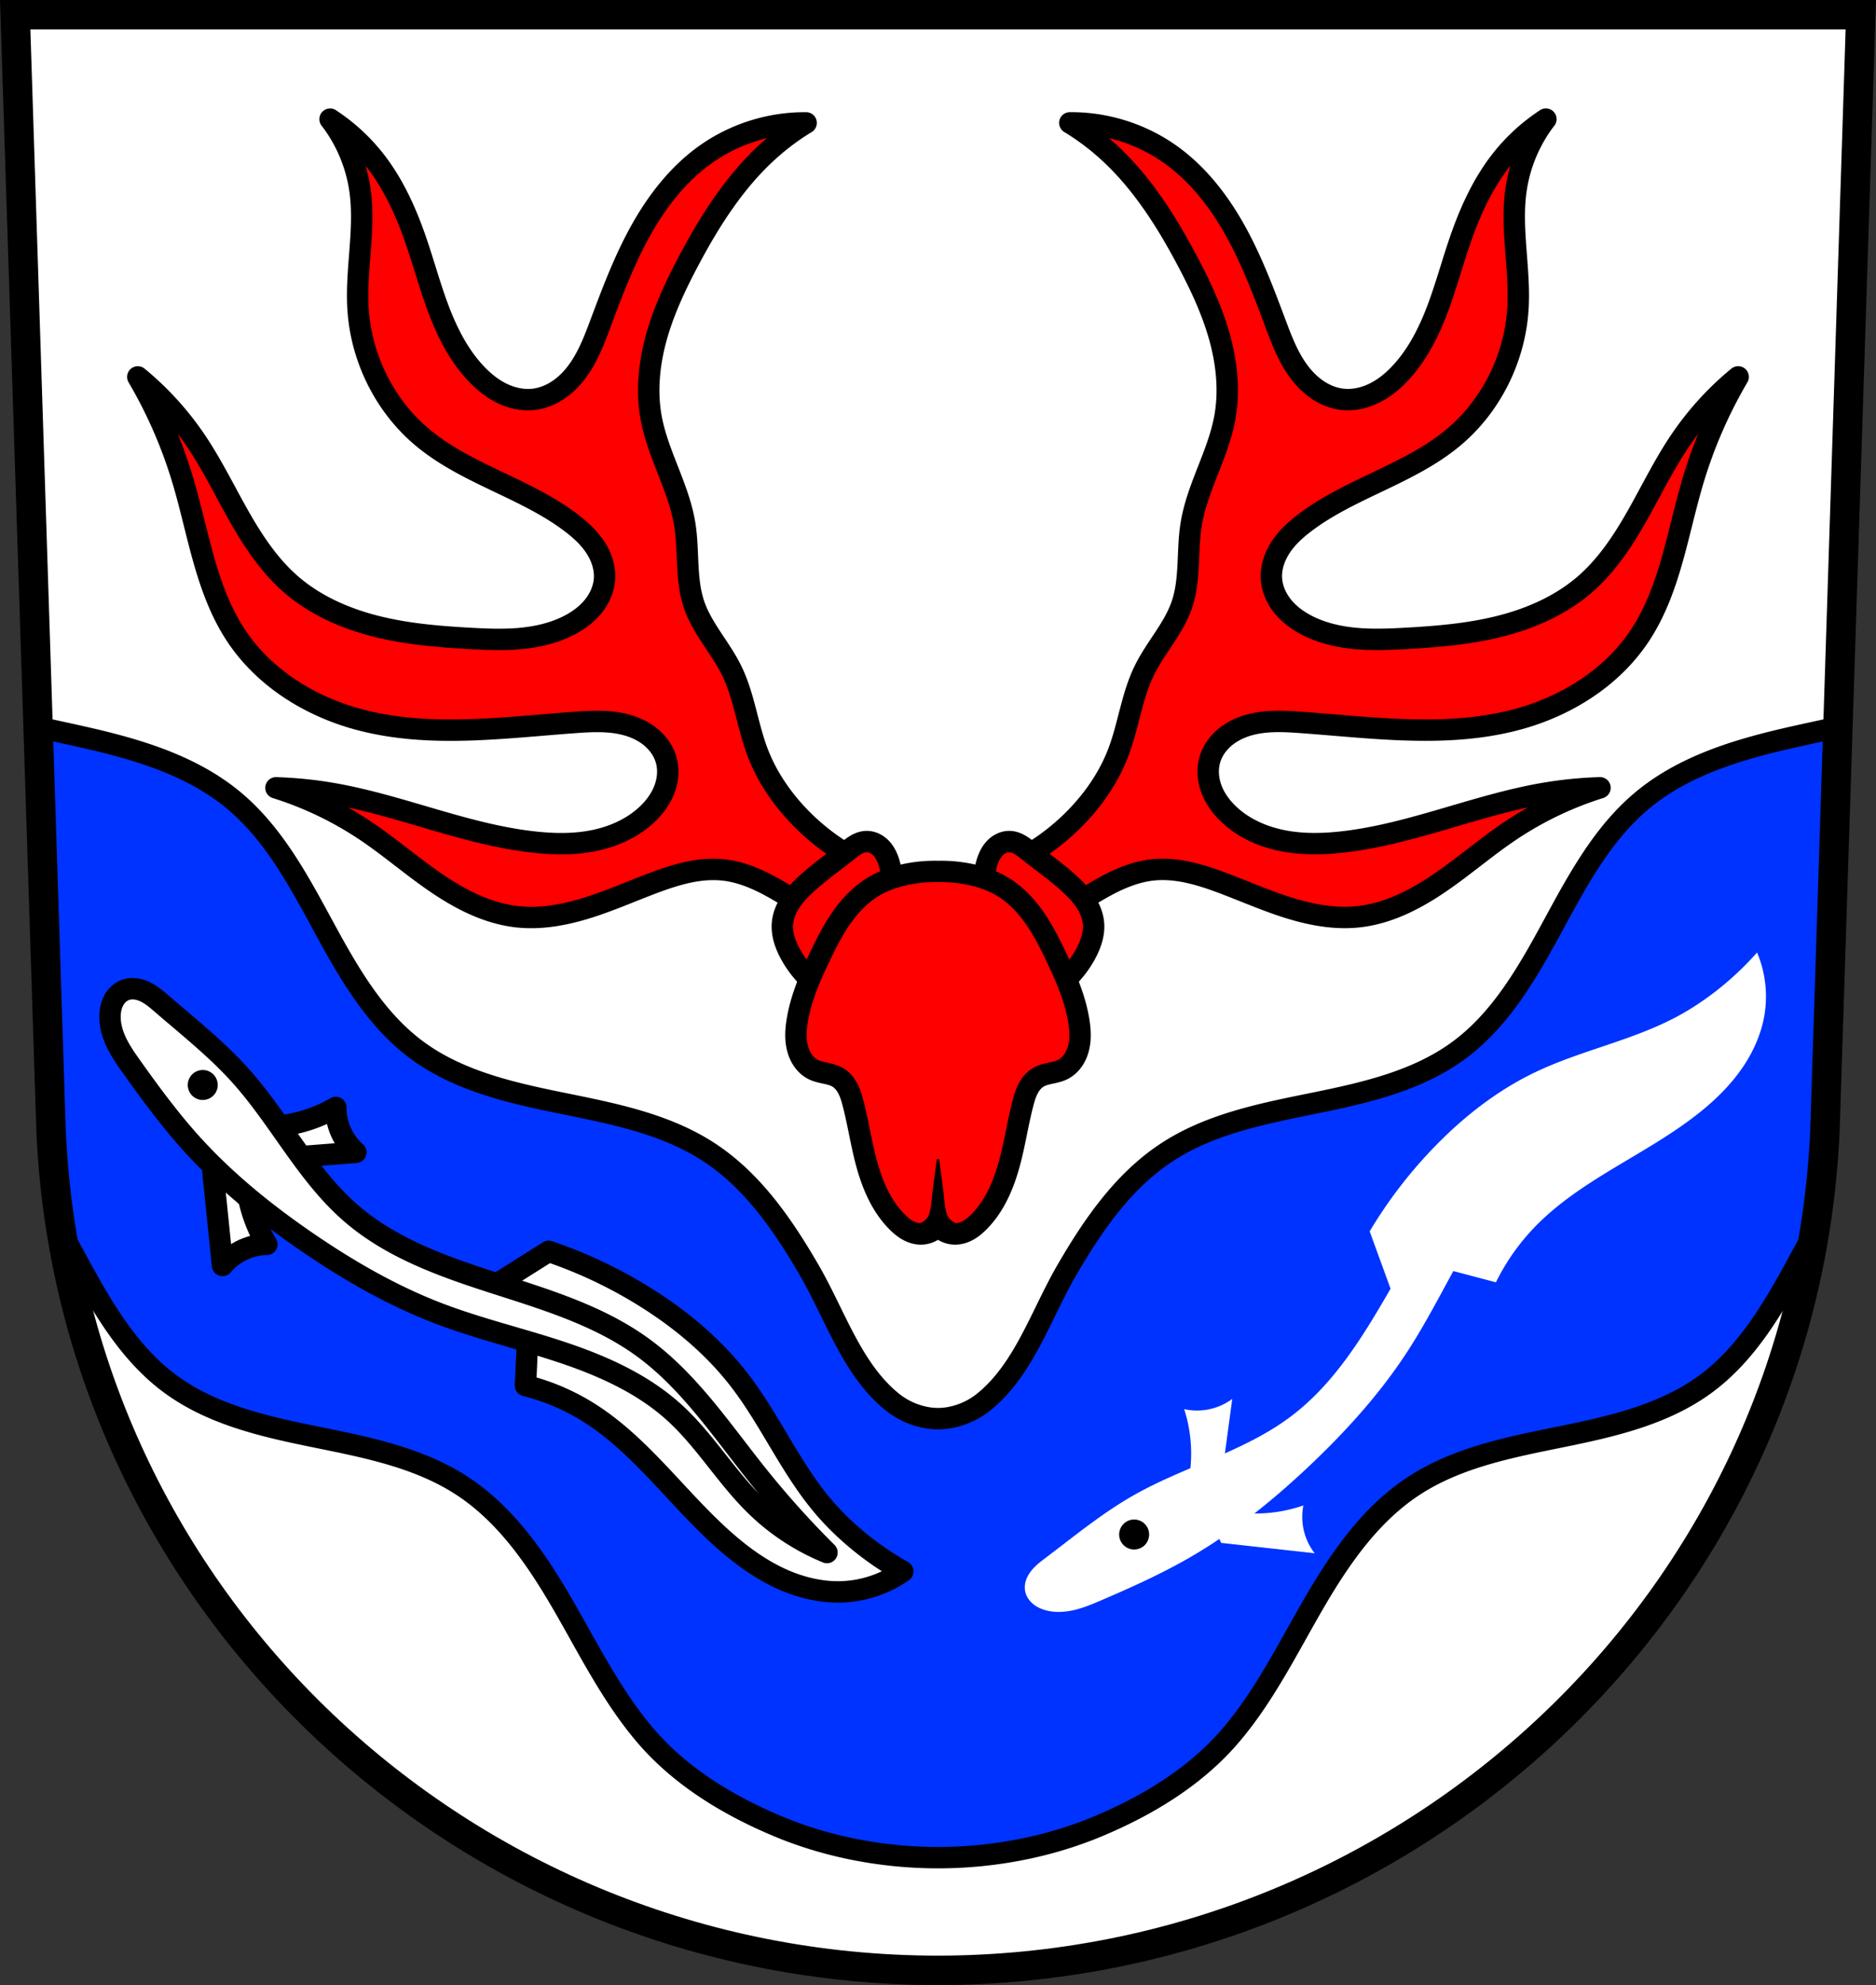 <svg xmlns="http://www.w3.org/2000/svg" width="701.33" height="741.77" viewBox="0 0 701.334 741.769" xmlns:xlink="http://www.w3.org/1999/xlink"><rect x="0" y="0" width="701.334" height="741.769" fill="#333333" stroke="none"/><g fill-rule="evenodd"><path d="m5.679 5.5 13.398 416.62c7.415 175.25 153.92 314.05 331.59 314.14 177.51-.215 324.07-139.06 331.59-314.14L695.655 5.5h-344.98z" fill="#fff"/><g stroke="#000"><g stroke-linejoin="round"><g fill="red" stroke-width="8"><path d="M123.406 44.52a56.861 56.861 0 0 1 11.168 26.521c2.101 14.767-1.686 29.787-.699 44.67 1.202 18.13 9.864 35.717 23.73 47.46 16.425 13.908 38.674 19.12 55.836 32.11 3.383 2.56 6.581 5.448 8.949 8.969 2.368 3.521 3.865 7.735 3.613 11.971-.227 3.816-1.871 7.475-4.287 10.438-2.416 2.963-5.574 5.259-8.973 7.01-5.597 2.883-11.852 4.323-18.12 4.904-6.269.581-12.584.329-18.871-.018-11.872-.655-23.793-1.652-35.32-4.574-11.526-2.922-22.713-7.861-31.684-15.666-8.144-7.085-14.184-16.261-19.504-25.654-5.319-9.393-10.04-19.15-16.09-28.09a111.958 111.958 0 0 0-21.637-23.73 175.836 175.836 0 0 1 16.75 38.39c5.979 19.897 8.658 41.38 20.242 58.63 10.288 15.318 26.896 25.746 44.668 30.709 26.369 7.364 54.35 3.375 81.66 1.396 6.672-.483 13.512-.826 19.928 1.068 3.208.947 6.275 2.462 8.814 4.639 2.54 2.177 4.534 5.04 5.457 8.252 1.035 3.606.682 7.535-.654 11.04-1.336 3.506-3.616 6.605-6.326 9.199-5.454 5.222-12.622 8.436-20.02 9.938-7.4 1.501-15.05 1.368-22.553.531-25.712-2.866-49.879-13.776-75.38-18.15a150.347 150.347 0 0 0-20.938-2.094 130.046 130.046 0 0 1 33.502 16.05c9.111 6.107 17.417 13.347 26.482 19.521 9.07 6.174 19.15 11.35 30.05 12.584 8.784.995 17.686-.623 26.13-3.236 8.445-2.614 16.545-6.212 24.818-9.326 8.495-3.198 17.505-5.922 26.523-4.887 7.221.829 13.957 4.02 20.24 7.678a134.887 134.887 0 0 1 25.12 18.844l12.564-26.521a84.494 84.494 0 0 1-30.711-20.938c-6.24-6.702-11.398-14.476-14.656-23.03-3.828-10.05-5.01-21.06-9.771-30.709-4.157-8.43-10.913-15.535-13.959-24.428-3.273-9.555-1.886-20.04-3.49-30.01-2.213-13.755-10.03-26.08-12.563-39.783-1.859-10.07-.763-20.531 2-30.391 2.767-9.86 7.164-19.19 11.955-28.24 8.143-15.383 17.67-30.345 30.709-41.875a92.628 92.628 0 0 1 13.262-9.771c-13.39-.131-26.789 4.087-37.689 11.865-10.195 7.275-18.06 17.435-24.16 28.375-6.097 10.94-10.534 22.71-14.926 34.439-2.35 6.275-4.741 12.642-8.701 18.05-1.98 2.703-4.351 5.144-7.127 7.02-2.776 1.876-5.969 3.175-9.299 3.549-4.079.459-8.246-.487-11.928-2.303-3.681-1.816-6.902-4.473-9.709-7.469-6.249-6.669-10.49-14.981-13.748-23.52-3.258-8.539-5.607-17.393-8.586-26.03-3.68-10.673-8.389-21.13-15.355-30.01a69.805 69.805 0 0 0-16.75-15.355zm454.52 0a69.732 69.732 0 0 0-16.75 15.355c-6.967 8.884-11.676 19.338-15.355 30.01-2.979 8.64-5.328 17.494-8.586 26.03-3.258 8.539-7.499 16.851-13.748 23.52-2.807 2.995-6.03 5.653-9.709 7.469-3.681 1.816-7.848 2.761-11.928 2.303-3.329-.374-6.523-1.673-9.299-3.549s-5.145-4.317-7.125-7.02c-3.961-5.405-6.351-11.772-8.701-18.05-4.392-11.729-8.831-23.499-14.928-34.439-6.097-10.94-13.963-21.1-24.16-28.375-10.9-7.778-24.299-11.996-37.689-11.865a92.704 92.704 0 0 1 13.262 9.771c13.04 11.53 22.566 26.492 30.709 41.875 4.791 9.05 9.188 18.378 11.955 28.24 2.767 9.86 3.863 20.32 2 30.391-2.529 13.701-10.349 26.03-12.563 39.783-1.605 9.972-.218 20.456-3.49 30.01-3.045 8.892-9.802 15.998-13.959 24.428-4.758 9.648-5.943 20.656-9.771 30.709-3.259 8.557-8.416 16.332-14.656 23.03a84.52 84.52 0 0 1-30.709 20.938l12.563 26.521a135.426 135.426 0 0 1 25.12-18.844c6.283-3.655 13.02-6.849 20.242-7.678 9.02-1.035 18.03 1.689 26.521 4.887 8.273 3.114 16.373 6.713 24.818 9.326 8.445 2.614 17.347 4.231 26.13 3.236 10.899-1.234 20.985-6.41 30.05-12.584 9.07-6.174 17.373-13.414 26.484-19.521a129.855 129.855 0 0 1 33.5-16.05c-7.02.208-14.02.908-20.938 2.094-25.5 4.37-49.667 15.28-75.38 18.15-7.504.836-15.15.97-22.553-.531-7.4-1.501-14.568-4.716-20.02-9.938-2.71-2.595-4.99-5.693-6.326-9.199-1.336-3.506-1.689-7.435-.654-11.04.923-3.215 2.919-6.075 5.459-8.252 2.54-2.177 5.606-3.691 8.814-4.639 6.416-1.895 13.253-1.552 19.926-1.068 27.306 1.978 55.29 5.967 81.66-1.396 17.772-4.963 34.382-15.391 44.67-30.709 11.584-17.248 14.261-38.731 20.24-58.63a176.064 176.064 0 0 1 16.75-38.39 112.038 112.038 0 0 0-21.637 23.73c-6.05 8.939-10.772 18.695-16.09 28.09-5.319 9.393-11.36 18.569-19.504 25.654-8.971 7.805-20.16 12.744-31.684 15.666-11.526 2.922-23.446 3.92-35.32 4.574-6.287.347-12.602.599-18.871.018-6.269-.581-12.524-2.02-18.12-4.904-3.399-1.75-6.556-4.047-8.973-7.01-2.416-2.963-4.06-6.621-4.287-10.438-.252-4.235 1.245-8.45 3.613-11.971 2.368-3.521 5.566-6.408 8.949-8.969 17.16-12.988 39.41-18.2 55.836-32.11 13.867-11.742 22.528-29.328 23.73-47.46.987-14.883-2.798-29.902-.697-44.67a56.858 56.858 0 0 1 11.166-26.521z"/><path d="M323.636 314.48c-1.311.081-2.569.578-3.701 1.244-1.132.666-2.155 1.499-3.184 2.316-5.332 4.24-10.949 8.145-15.904 12.818-2.02 1.904-3.932 3.946-5.439 6.275-1.508 2.33-2.603 4.968-2.869 7.73-.399 4.132 1.067 8.241 3.086 11.869 3.84 6.9 9.796 12.604 16.855 16.14a349.748 349.748 0 0 0 4.51-9.258c2.706-5.77 5.262-11.63 8.545-17.09 1.526-2.538 3.207-4.986 4.625-7.586 1.418-2.6 2.581-5.383 2.973-8.318.36-2.697.054-5.462-.713-8.07-.615-2.093-1.555-4.142-3.086-5.697a8.3 8.3 0 0 0-2.596-1.807 6.781 6.781 0 0 0-3.102-.566zm54.05 0a6.81 6.81 0 0 0-3.102.566 8.311 8.311 0 0 0-2.596 1.807c-1.531 1.555-2.471 3.604-3.086 5.697-.767 2.61-1.07 5.376-.711 8.07.391 2.936 1.552 5.719 2.971 8.318 1.418 2.6 3.099 5.05 4.625 7.586 3.283 5.462 5.839 11.322 8.545 17.09a349.808 349.808 0 0 0 4.512 9.258c7.06-3.539 13.01-9.243 16.854-16.14 2.02-3.628 3.485-7.737 3.086-11.869-.266-2.762-1.359-5.401-2.867-7.73-1.508-2.33-3.423-4.371-5.441-6.275-4.956-4.674-10.573-8.579-15.904-12.818-1.028-.818-2.051-1.65-3.184-2.316-1.132-.666-2.39-1.163-3.701-1.244z"/><path d="M350.666 325.64a53.366 53.366 0 0 0-9.971.713c-5.271.878-10.456 2.576-14.955 5.459-4.558 2.921-8.301 6.984-11.377 11.439-3.076 4.455-5.517 9.314-7.85 14.199-3.735 7.821-7.257 15.879-8.547 24.449-.332 2.203-.512 4.44-.338 6.66.175 2.221.713 4.431 1.762 6.396 1.071 2.01 2.701 3.755 4.748 4.748 1.424.691 2.996 1 4.543 1.336 1.547.335 3.114.71 4.479 1.512 1.663.977 2.925 2.536 3.816 4.246.891 1.71 1.438 3.576 1.926 5.441 1.748 6.679 2.806 13.521 4.465 20.223 2.169 8.762 5.538 17.543 11.869 23.977 1.191 1.21 2.486 2.333 3.957 3.182 1.471.849 3.129 1.417 4.826 1.465 2.512.07 5.03-1.06 6.646-2.984 1.616 1.924 4.135 3.055 6.646 2.984 1.698-.047 3.355-.616 4.826-1.465 1.471-.849 2.766-1.971 3.957-3.182 6.332-6.434 9.7-15.214 11.869-23.977 1.659-6.702 2.717-13.543 4.465-20.223.488-1.865 1.034-3.732 1.926-5.441.891-1.71 2.154-3.269 3.816-4.246 1.364-.802 2.932-1.177 4.479-1.512 1.547-.335 3.119-.645 4.543-1.336 2.047-.993 3.677-2.741 4.748-4.748 1.049-1.965 1.587-4.176 1.762-6.396.175-2.221-.006-4.457-.338-6.66-1.29-8.57-4.812-16.629-8.547-24.449-2.333-4.885-4.774-9.744-7.85-14.199-3.076-4.455-6.819-8.519-11.377-11.439-4.499-2.883-9.684-4.581-14.955-5.459a53.445 53.445 0 0 0-9.971-.713z"/></g><path d="M350.666 433.59s-1.057 8.03-1.572 12.05c-.275 2.142-.33 4.322-.809 6.428-.223.979-.444 1.992-.953 2.857a5.792 5.792 0 0 1-1.57 1.715c-.861.627-2.333 1.38-2.904 1.332v.191h15.618v-.191c-.571.048-2.043-.705-2.904-1.332a5.766 5.766 0 0 1-1.57-1.715c-.509-.865-.731-1.879-.953-2.857-.479-2.106-.536-4.286-.811-6.428-.515-4.02-1.57-12.05-1.57-12.05z"/><path d="m14.24 271.71 4.838 150.42a325.504 325.504 0 0 0 3.92 38.424 993.883 993.883 0 0 1 5.688 10.361c9.276 17.09 19.249 34.577 34.879 46.14 15.63 11.566 35.27 15.991 54.33 19.865 19.05 3.875 38.713 7.696 54.973 18.359 16.266 10.667 27.655 27.25 37.416 44.07 9.761 16.825 18.439 34.494 31.09 49.27 13.152 15.356 31.07 26.12 49.5 33.83 18.735 7.84 39.486 11.695 59.795 11.695 20.31 0 41.06-3.855 59.797-11.695 18.437-7.715 36.35-18.474 49.5-33.83 12.653-14.774 21.331-32.442 31.09-49.27 9.761-16.825 21.15-33.407 37.416-44.07 16.26-10.663 35.916-14.485 54.971-18.359 19.05-3.875 38.696-8.299 54.33-19.865 15.63-11.565 25.605-29.05 34.881-46.14a969.494 969.494 0 0 1 5.645-10.287 324.966 324.966 0 0 0 3.959-38.498l4.838-150.42c-6.667 1.487-13.361 2.883-19.998 4.43-18.945 4.415-38.13 10.458-53.09 22.895-14.95 12.431-24.353 30.11-33.629 47.2-9.276 17.09-19.249 34.575-34.879 46.14-15.63 11.566-35.27 15.993-54.33 19.867-19.05 3.875-38.713 7.696-54.973 18.359-16.266 10.667-27.655 27.25-37.416 44.07-9.761 16.825-15.96 37.1-31.09 49.27-4.702 3.782-10.989 6.156-17.02 6.156-6.03 0-12.32-2.374-17.02-6.156-15.13-12.172-21.331-32.442-31.09-49.27-9.761-16.825-21.15-33.407-37.416-44.07-16.26-10.663-35.918-14.485-54.973-18.359-19.05-3.875-38.696-8.301-54.33-19.867-15.63-11.565-25.603-29.05-34.879-46.14-9.276-17.09-18.679-34.768-33.629-47.2-14.958-12.437-34.15-18.48-53.09-22.895-6.637-1.547-13.333-2.942-20-4.43z" fill="#03f" stroke-width="8"/></g><path d="m5.679 5.5 13.398 416.62c7.415 175.25 153.92 314.05 331.59 314.14 177.51-.215 324.07-139.06 331.59-314.14L695.655 5.5h-344.98z" fill="none" stroke-width="11"/></g></g><g transform="rotate(29.626 831.336 -2453.263)" stroke="#000" stroke-linejoin="round"><path d="m1716.05 422.95 14.806-27.637a172.245 172.245 0 0 1 40.469-2.961c15.355.694 30.713 3.487 44.911 9.377 17.55 7.28 32.995 19.12 50.833 25.663 5.289 1.94 10.751 3.397 16.286 4.442a114.134 114.134 0 0 0 21.715 1.974 42.387 42.387 0 0 1-15.793 17.767c-6.411 4-13.839 6.219-21.354 7.02-7.515.798-15.13.213-22.57-1.095-24.545-4.314-47.641-16.43-72.55-17.273a81.531 81.531 0 0 0-24.676 2.961l-11.845-23.2-20.234 2.961z" fill="#fff" fill-rule="evenodd" stroke-width="8" id="a"/><path d="M1606.49 411.6a54.436 54.436 0 0 0 19.247-11.845 54.323 54.323 0 0 0 9.377-11.845 22.263 22.263 0 0 0 5.429 6.416 22.304 22.304 0 0 0 9.377 4.442l-29.12 19.741-14.312-6.909z" fill="#fff" fill-rule="evenodd" stroke-width="8" id="b"/><path d="M1613.64 417.05a54.447 54.447 0 0 0 12.291 18.965 54.446 54.446 0 0 0 12.06 9.1 22.284 22.284 0 0 0-6.287 5.577 22.33 22.33 0 0 0-4.221 9.478l-20.416-28.649 6.573-14.47z" fill="#fff" fill-rule="evenodd" stroke-width="8" id="c"/><path d="M1876.94 441.7a340.1 340.1 0 0 1-37.01-12.338c-19.885-7.922-39.434-17.833-60.703-20.234-19.974-2.255-40.01 2.29-59.684 6.406-19.675 4.116-40.03 7.835-59.749 3.958-21.567-4.239-40.37-17.16-61.2-24.18-12.641-4.263-25.898-6.311-38.988-8.883-2.593-.51-5.222-1.043-7.858-.847-1.318.098-2.63.382-3.835.923-1.206.541-2.303 1.346-3.112 2.391-1.115 1.441-1.638 3.291-1.627 5.113.011 1.822.53 3.617 1.326 5.256 1.59 3.275 4.25 5.936 7.231 8.03 2.981 2.09 6.292 3.653 9.592 5.189 11.06 5.147 22.24 10.114 33.826 13.924 17.986 5.912 36.809 8.98 55.677 10.552 18.6 1.549 37.4 1.657 55.851-1.175 15.85-2.433 31.29-7.01 47.02-10.118 15.731-3.111 32.09-4.735 47.738-1.233 15.14 3.39 28.899 11.412 43.924 15.299a83.72 83.72 0 0 0 31.585 1.974z" fill="#fff" fill-rule="evenodd" stroke-width="8" id="d"/><circle cx="1587.72" cy="405.2" r="5.105" stroke-linecap="round"/></g><g transform="rotate(-48.193 1193.892 1790.279)"><use xlink:href="#a"/><use xlink:href="#b"/><use xlink:href="#c"/><use xlink:href="#d"/><circle cx="1587.72" cy="405.2" r="5.105" stroke="#000" stroke-linejoin="round" stroke-linecap="round"/></g></svg>